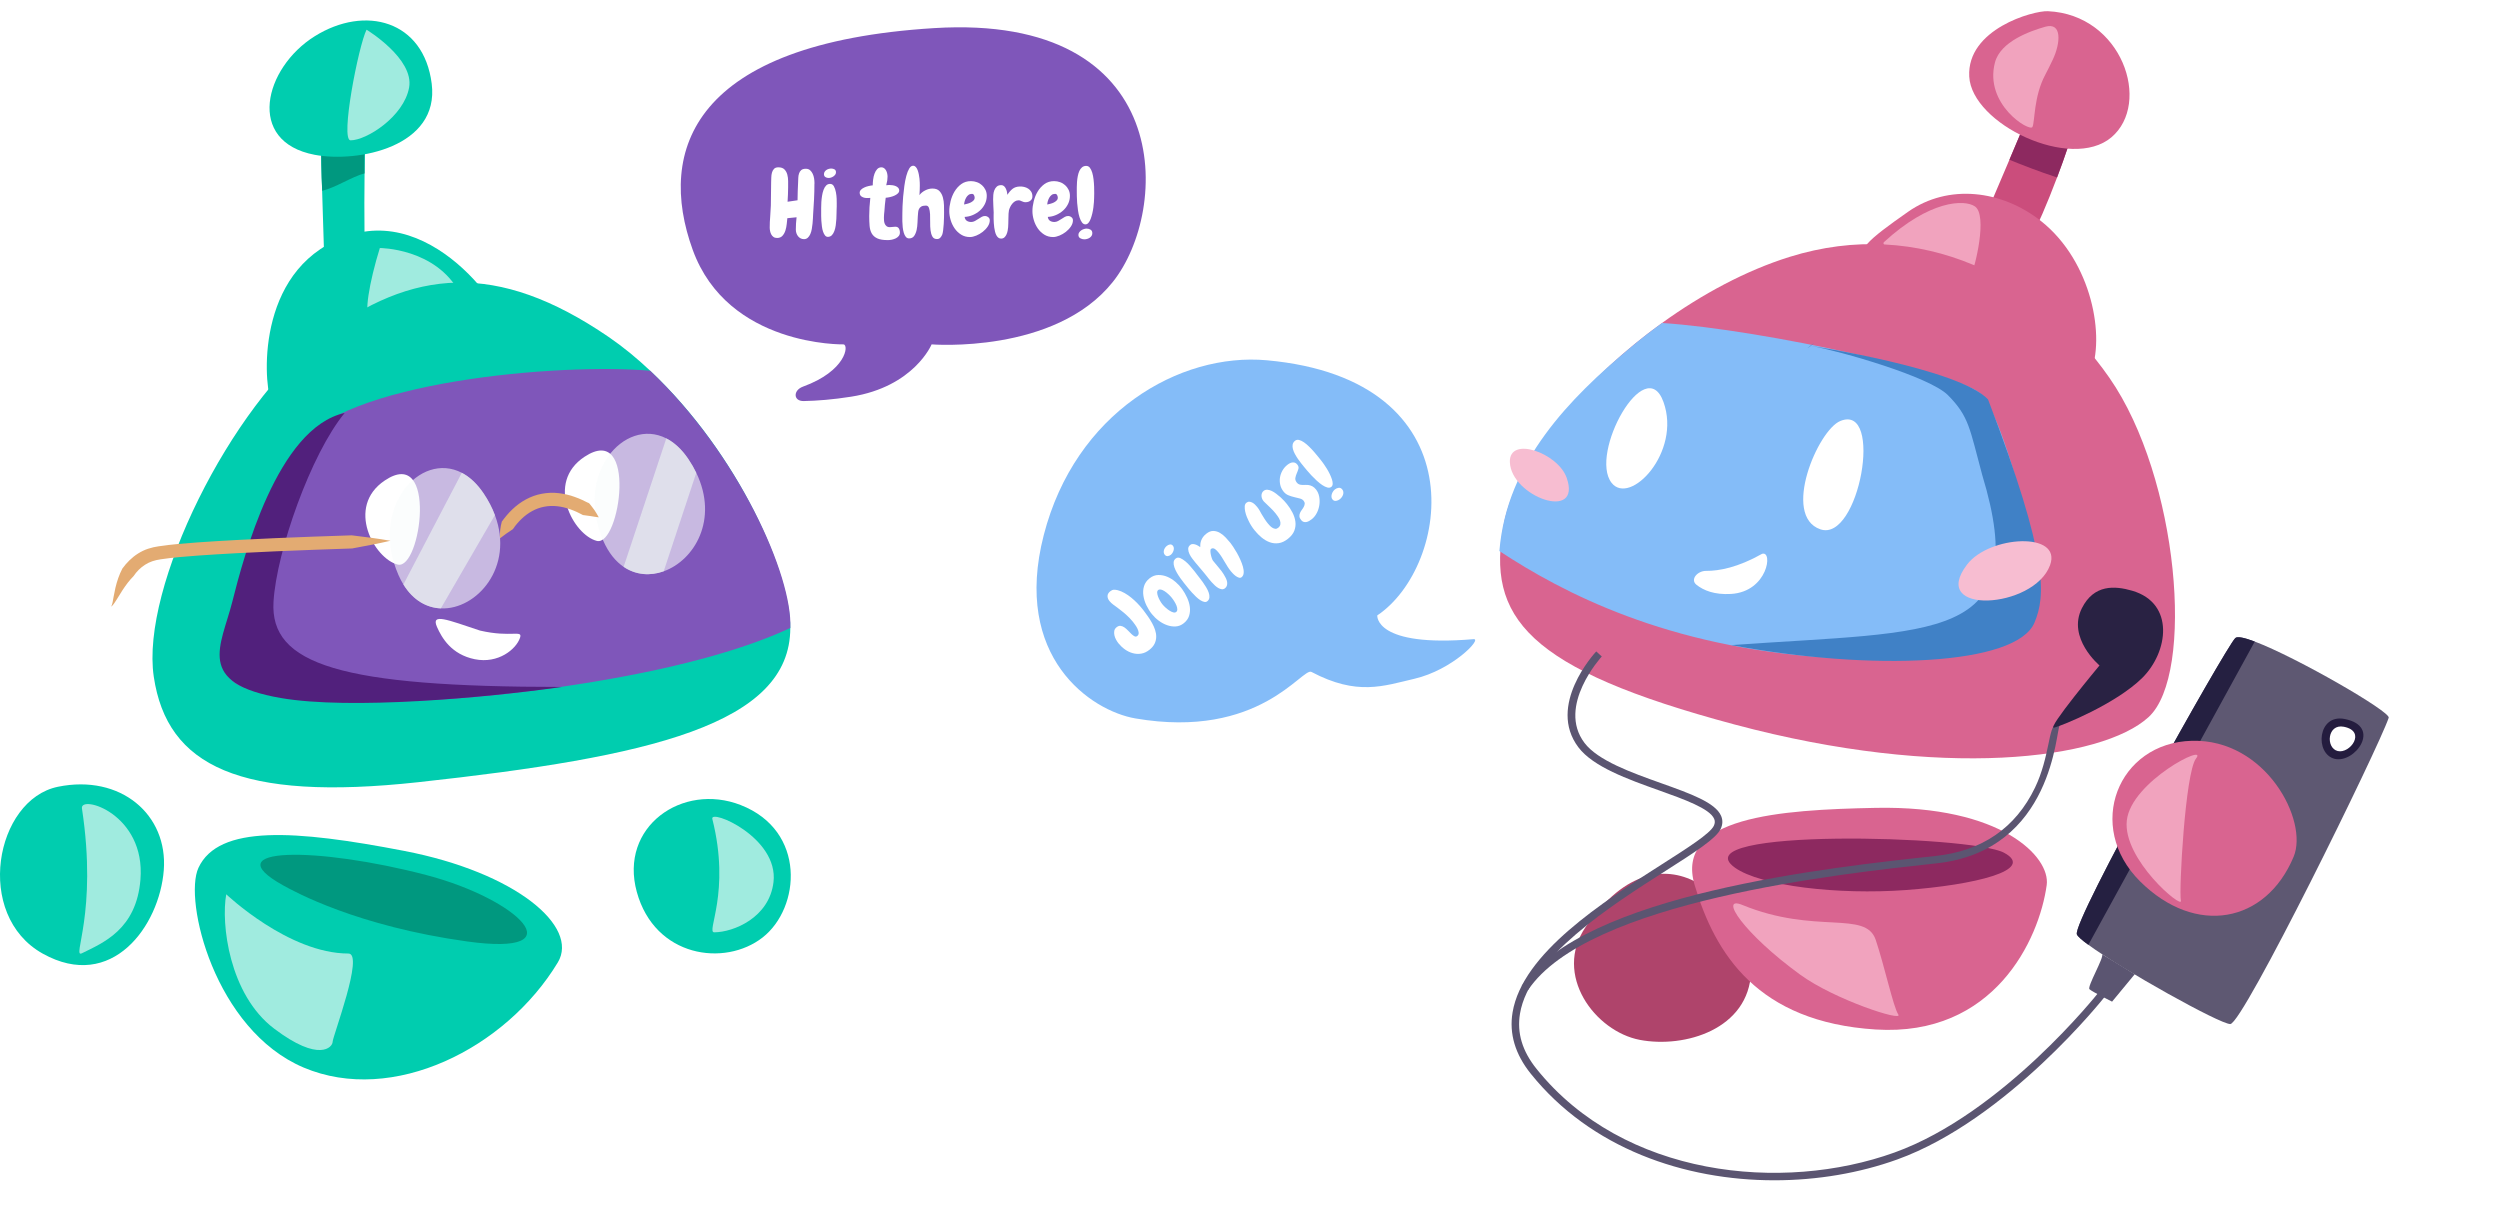 <svg fill="none"  viewBox="0 0 257 126"  xmlns="http://www.w3.org/2000/svg" xmlns:xlink="http://www.w3.org/1999/xlink"><filter id="a" color-interpolation-filters="sRGB" filterUnits="userSpaceOnUse" height="34.566" width="55.522" x="154.138" y="33.202"><feFlood flood-opacity="0" result="BackgroundImageFix"/><feBlend in="SourceGraphic" in2="BackgroundImageFix" mode="normal" result="shape"/><feColorMatrix in="SourceAlpha" result="hardAlpha" type="matrix" values="0 0 0 0 0 0 0 0 0 0 0 0 0 0 0 0 0 0 127 0"/><feOffset/><feGaussianBlur stdDeviation="3"/><feComposite in2="hardAlpha" k2="-1" k3="1" operator="arithmetic"/><feColorMatrix type="matrix" values="0 0 0 0 0 0 0 0 0 0 0 0 0 0 0 0 0 0 0.06 0"/><feBlend in2="shape" mode="normal" result="effect1_innerShadow"/></filter><filter id="b" color-interpolation-filters="sRGB" filterUnits="userSpaceOnUse" height="68.921" width="98.171" x="151.392" y="56.414"><feFlood flood-opacity="0" result="BackgroundImageFix"/><feColorMatrix in="SourceAlpha" result="hardAlpha" type="matrix" values="0 0 0 0 0 0 0 0 0 0 0 0 0 0 0 0 0 0 127 0"/><feOffset dy="2"/><feGaussianBlur stdDeviation="2"/><feColorMatrix type="matrix" values="0 0 0 0 0 0 0 0 0 0 0 0 0 0 0 0 0 0 0.12 0"/><feBlend in2="BackgroundImageFix" mode="normal" result="effect1_dropShadow"/><feBlend in="SourceGraphic" in2="effect1_dropShadow" mode="normal" result="shape"/></filter><filter id="c" color-interpolation-filters="sRGB" filterUnits="userSpaceOnUse" height="57.994" width="58.936" x="197.158" y="56.149"><feFlood flood-opacity="0" result="BackgroundImageFix"/><feColorMatrix in="SourceAlpha" result="hardAlpha" type="matrix" values="0 0 0 0 0 0 0 0 0 0 0 0 0 0 0 0 0 0 127 0"/><feOffset/><feGaussianBlur stdDeviation="10"/><feColorMatrix type="matrix" values="0 0 0 0 0 0 0 0 0 0 0 0 0 0 0 0 0 0 0.16 0"/><feBlend in2="BackgroundImageFix" mode="normal" result="effect1_dropShadow"/><feBlend in="SourceGraphic" in2="effect1_dropShadow" mode="normal" result="shape"/></filter><filter id="d" color-interpolation-filters="sRGB" filterUnits="userSpaceOnUse" height="34.223" width="58.084" x="23.167" y="37.934"><feFlood flood-opacity="0" result="BackgroundImageFix"/><feBlend in="SourceGraphic" in2="BackgroundImageFix" mode="normal" result="shape"/><feColorMatrix in="SourceAlpha" result="hardAlpha" type="matrix" values="0 0 0 0 0 0 0 0 0 0 0 0 0 0 0 0 0 0 127 0"/><feOffset/><feGaussianBlur stdDeviation="3"/><feComposite in2="hardAlpha" k2="-1" k3="1" operator="arithmetic"/><feColorMatrix type="matrix" values="0 0 0 0 0 0 0 0 0 0 0 0 0 0 0 0 0 0 0.06 0"/><feBlend in2="shape" mode="normal" result="effect1_innerShadow"/></filter><filter id="e" color-interpolation-filters="sRGB" filterUnits="userSpaceOnUse" height="29.952" width="73.049" x="5.432" y="38.595"><feFlood flood-opacity="0" result="BackgroundImageFix"/><feColorMatrix in="SourceAlpha" result="hardAlpha" type="matrix" values="0 0 0 0 0 0 0 0 0 0 0 0 0 0 0 0 0 0 127 0"/><feOffset dy="2"/><feGaussianBlur stdDeviation="3"/><feColorMatrix type="matrix" values="0 0 0 0 0 0 0 0 0 0 0 0 0 0 0 0 0 0 0.12 0"/><feBlend in2="BackgroundImageFix" mode="normal" result="effect1_dropShadow"/><feBlend in="SourceGraphic" in2="effect1_dropShadow" mode="normal" result="shape"/></filter><path d="m130.245 37.037c-9.011-.82-19.71 5.405-22.946 17.965-3.236 12.56 4.838 18.065 9.423 18.853 12.778 2.191 17.153-5.278 18.094-4.781 4.703 2.485 7.395 1.444 10.578.705 3.908-.907 7.017-4.154 6.088-4.074-10.205.871-9.899-2.443-9.899-2.443 7.468-4.976 10.557-24.233-11.338-26.225z" fill="#84bcf8"/><path d="m117.418 62.578.148.186c.143.188.29.392.444.609.153.22.293.446.421.676.129.23.234.466.313.707.079.241.118.482.114.721-.004.239-.059.471-.166.693-.106.222-.284.435-.533.631-.269.215-.551.344-.845.392-.295.048-.584.032-.867-.047-.283-.077-.551-.207-.802-.384-.25-.179-.472-.387-.662-.623-.084-.103-.166-.229-.248-.375-.082-.146-.138-.298-.173-.453-.035-.155-.039-.304-.015-.452s.106-.274.24-.38c.146-.116.285-.162.42-.14.136.022.268.078.395.167.126.091.248.2.368.327.121.129.234.245.344.347.109.105.214.181.315.232.102.05.196.038.286-.034.104-.083.15-.192.14-.33-.013-.138-.052-.275-.124-.42-.07-.143-.151-.279-.245-.408-.092-.129-.165-.229-.221-.298-.223-.278-.467-.528-.726-.755-.258-.227-.536-.447-.824-.663-.148-.111-.298-.222-.454-.334-.155-.112-.291-.24-.408-.382-.134-.169-.201-.34-.198-.52.004-.177.094-.336.268-.475.129-.104.253-.16.371-.167.117-.007.253.007.407.047.238.062.475.161.714.298.236.137.463.291.68.47.216.176.422.365.616.565.189.197.36.388.507.571z" fill="#fff"/><path d="m121.691 64.068c-.255.203-.53.313-.827.33-.297.017-.594-.025-.892-.132-.297-.104-.581-.258-.852-.46-.272-.202-.505-.429-.705-.676-.211-.261-.396-.558-.557-.889-.161-.331-.267-.665-.316-1.001-.052-.337-.032-.662.062-.975.092-.314.283-.585.571-.813.28-.222.579-.337.898-.341.32-.005.63.057.93.184.299.127.585.307.849.535.264.227.486.466.662.713.198.275.37.571.516.89.147.32.244.64.285.955.04.315.017.619-.075.912-.093.298-.275.552-.549.769zm-2.63-3.41c-.076.06-.11.152-.104.276.007.124.039.258.093.402s.121.286.203.428c.083.141.16.259.237.353.095.119.211.238.345.358.134.12.27.222.402.306.135.084.259.142.381.173.119.031.216.017.292-.043.081-.062.118-.154.116-.275-.002-.119-.031-.25-.088-.391s-.134-.287-.226-.435c-.096-.148-.189-.282-.287-.399-.089-.108-.195-.221-.322-.335-.126-.114-.252-.216-.381-.299-.13-.084-.252-.141-.371-.17-.12-.024-.217-.009-.29.051z" fill="#fff"/><path d="m120.577 56.106c.056.069.087.147.092.23.006.083-.003.172-.029.26s-.065.174-.117.252c-.051.078-.109.14-.168.188-.1.079-.206.123-.321.133-.115.01-.214-.037-.298-.14-.06-.075-.094-.155-.102-.241-.007-.086 0-.17.024-.25.025-.08.064-.159.117-.234.054-.075.114-.139.179-.19.095-.076.2-.121.316-.141.119-.02.221.025.307.133zm2.097 2.474c.056.069.114.141.177.219s.118.152.168.224c.062.088.153.202.267.343.113.141.231.296.353.467.121.171.239.351.352.536.112.185.201.368.262.546.062.178.088.342.073.496-.011.151-.078.281-.199.384-.09.079-.202.108-.329.079-.129-.027-.264-.088-.408-.178-.145-.093-.289-.209-.434-.348-.146-.139-.283-.278-.41-.418-.127-.138-.242-.269-.342-.391-.1-.125-.174-.216-.221-.275-.065-.081-.156-.192-.272-.338-.118-.144-.238-.307-.364-.483-.126-.176-.244-.362-.358-.557-.111-.195-.2-.383-.263-.569-.063-.186-.089-.355-.077-.511s.084-.286.215-.39c.135-.106.292-.123.469-.043.176.078.355.192.533.341s.342.311.486.484c.145.173.253.298.322.384z" fill="#fff"/><path d="m127.642 59.333c-.084.067-.184.084-.295.045-.113-.036-.219-.094-.326-.173-.104-.079-.203-.165-.292-.261-.09-.096-.155-.171-.2-.224-.118-.147-.231-.304-.332-.465-.102-.161-.203-.327-.299-.493-.096-.166-.198-.329-.299-.493-.102-.161-.214-.318-.333-.465-.049-.059-.102-.122-.164-.187-.061-.065-.126-.122-.191-.169-.069-.047-.138-.077-.21-.083-.072-.006-.142.013-.206.066-.045.035-.065.113-.063.226.002.116.017.238.044.367.027.129.059.252.103.37.041.117.08.198.114.242.089.108.177.217.271.328.091.108.184.22.277.334l.346.43c.067.093.133.19.199.293.065.101.123.204.176.309.058.101.102.205.139.309s.056.208.057.306c.004.101-.013.195-.045.287-.034.092-.093.172-.183.243-.101.078-.208.113-.326.099s-.236-.055-.357-.122c-.12-.068-.241-.161-.361-.272-.119-.111-.23-.227-.336-.342-.106-.115-.197-.224-.278-.329-.078-.102-.143-.185-.19-.243l-.281-.35c-.151-.189-.305-.37-.46-.546-.154-.176-.306-.357-.455-.54-.079-.1-.181-.225-.301-.382-.121-.155-.225-.319-.307-.493s-.126-.343-.131-.511c-.005-.168.07-.313.224-.435.07-.056.151-.082.241-.081.091 0.0.183.016.279.048.095.032.185.071.273.125.088.054.159.099.22.143-.005-.109 0-.221.014-.341.016-.117.045-.235.09-.352.044-.117.107-.232.188-.346.08-.114.189-.222.324-.331.255-.203.502-.3.74-.291.24.009.467.075.678.203.214.127.412.289.593.483.182.197.341.378.478.545.068.083.162.215.28.393.118.178.242.38.372.605.129.225.252.465.365.72.114.255.206.497.269.729.064.232.091.443.076.635-.015.192-.08.333-.209.437z" fill="#fff"/><path d="m132.296 51.817c.219.272.409.562.569.875.161.31.261.623.302.936s.004.621-.109.922c-.114.301-.332.58-.657.839-.319.254-.636.403-.954.447-.316.046-.621.014-.917-.093-.296-.106-.574-.271-.839-.49s-.506-.465-.724-.74c-.24-.297-.443-.619-.608-.966-.048-.092-.109-.224-.18-.4-.072-.174-.128-.356-.17-.545s-.059-.368-.051-.537c.008-.169.064-.295.168-.379.1-.078.202-.116.306-.109.103.007.206.037.307.092.102.053.194.123.277.205s.156.163.216.236c.093.114.173.232.245.354.069.122.14.247.206.371.099.163.201.327.302.49.102.161.214.318.333.465.06.075.131.153.211.24.08.085.171.16.267.22.098.06.196.097.298.109.1.014.202-.021.3-.099.129-.104.205-.221.227-.35.023-.129.009-.262-.038-.397s-.113-.265-.199-.391c-.087-.126-.17-.239-.249-.339-.174-.216-.363-.419-.563-.607-.201-.185-.4-.378-.6-.576-.024-.02-.054-.054-.092-.098-.06-.075-.107-.159-.142-.252-.035-.093-.055-.188-.057-.283-.001-.095.013-.187.049-.276.035-.09.094-.164.172-.229.11-.088.238-.125.385-.117.146.011.298.053.452.126.156.076.313.175.47.295.158.12.309.246.451.372.141.129.266.253.377.376.115.131.199.229.259.304z" fill="#fff"/><path d="m133.366 47.759c.116.144.152.289.112.435-.042.148-.098.297-.167.456-.069.158-.12.316-.148.478-.031.162.024.326.159.493.072.089.154.15.25.179.093.032.192.048.298.05.104.002.215.001.335-.003s.238.001.356.022c.117.021.238.063.361.128.121.065.241.168.357.312.167.208.279.455.333.74s.06.574.018.861c-.043.289-.128.565-.263.823-.134.261-.304.472-.508.634-.084.067-.175.128-.269.184-.095.056-.189.091-.285.111-.095.02-.19.016-.284-.01-.096-.027-.181-.088-.262-.188-.112-.139-.172-.268-.179-.389-.007-.119.014-.235.064-.349.049-.111.111-.219.19-.32.077-.101.144-.206.198-.309.053-.103.086-.208.093-.311s-.032-.209-.12-.317c-.084-.105-.212-.179-.384-.225-.172-.046-.359-.092-.56-.138-.2-.046-.402-.108-.599-.188-.198-.077-.367-.203-.507-.378-.172-.214-.288-.443-.344-.695-.057-.25-.068-.5-.029-.751s.123-.488.251-.716.296-.424.506-.59c.081-.065.164-.119.254-.165.09-.046.178-.074.27-.086.089-.01.179.001.266.032.088.031.16.097.237.191z" fill="#fff"/><path d="m135.848 47.381c.065.081.146.191.246.334.101.145.203.301.309.473s.205.353.297.544c.091.191.165.37.221.542.057.17.081.324.079.463-.005.139-.051.242-.141.314-.109.088-.246.109-.41.063-.165-.046-.338-.128-.524-.253-.185-.125-.376-.276-.569-.455-.194-.179-.376-.361-.549-.543-.172-.183-.327-.356-.462-.52s-.24-.289-.312-.378c-.072-.089-.163-.2-.272-.336-.109-.136-.22-.285-.332-.449-.112-.162-.212-.331-.308-.504-.095-.173-.165-.342-.209-.51-.044-.166-.053-.324-.026-.473.03-.147.109-.276.243-.382.121-.095.261-.123.418-.083.159.04.328.122.504.243.175.121.355.274.538.455.183.181.355.361.514.545.159.184.306.36.436.523.13.164.232.294.309.388zm2.133 2.93c.067.083.106.172.115.268.009.093 0 .188-.031.28-.032.092-.077.181-.136.258-.059.08-.125.148-.201.208-.109.088-.239.143-.384.166-.144.023-.267-.029-.367-.151-.06-.075-.094-.158-.101-.254-.006-.096.003-.19.032-.288.03-.095.072-.187.13-.274.057-.085.121-.156.191-.212.114-.09.241-.145.383-.164.142-.021.264.034.369.162z" fill="#fff"/><path d="m163.018 95.273c-3.396 4.932.949 10.753 5.565 11.628s11.207-1.096 11.427-7.009c.219-5.913-8.732-16.614-16.992-4.619z" fill="#af446b"/><path d="m210.401 90.984c.398-2.893-4.653-8.192-17.579-7.936-9.894.197-20.694.927-18.613 7.936 2.099 7.071 6.463 14.081 18.613 14.849s16.803-9.217 17.579-14.849z" fill="#d96490"/><path d="m178.345 89.192c2.619 1.887 10.599 2.816 17.579 2.304 6.98-.512 13.443-2.048 10.082-3.84s-33.349-2.56-27.661 1.536z" fill="#8d2960"/><path d="m179.12 93.032c-2.494-1.022.13 2.944 5.946 7.168 3.539 2.571 10.599 4.865 10.082 4.097s-1.411-4.964-2.326-7.681c-1.034-3.072-6.205-.512-13.702-3.584z" fill="#f1a3be"/><path d="m213.091 13.294c-.059.582-.789 2.735-1.625 4.949-1.008 2.663-2.167 5.413-2.498 5.615-.605.376-3.698.366-4.976-1.386 0 0 1.325-3.102 2.577-6.048 1.031-2.423 2.013-4.738 2.173-5.142.354-.893 4.477.737 4.349 2.011z" fill="#cb4d7c"/><path d="m213.091 13.294c-.059.582-.789 2.735-1.626 4.949-1.869-.609-3.674-1.317-4.896-1.819 1.031-2.423 2.013-4.738 2.173-5.142.354-.893 4.477.737 4.349 2.012z" fill="#8d2960"/><path d="m210.521 1.151c-1.506-.068-8.344 1.837-8.084 6.721.259 4.884 10.463 9.753 14.613 6.246 4.15-3.507 1.118-12.62-6.529-12.967z" fill="#d96490"/><path d="m214.865 38.473c1.602-3.753.194-11.578-5.017-15.722-4.057-3.226-9.551-3.887-13.699-.979-4.126 2.893-5.693 4.178-4.078 5.166.963.59 21.165 15.352 22.794 11.535z" fill="#d96490"/><path d="m193.665 24.894c-.766.704 8.358 4.668 8.879 3.616.52-1.052 1.789-6.366.489-7.283-1.074-.755-4.67-.653-9.368 3.667z" fill="#f1a3be"/><path d="m211.034 6.115c.778-1.647.987-3.868-.781-3.366-1.534.437-4.601 1.505-5.17 3.669-1.139 4.328 3.587 7.174 3.853 6.632.264-.542.114-3.111 1.322-5.375.246-.459.508-.995.776-1.559z" fill="#f1a3be"/><path d="m220.871 73.721c-4.794 4.387-21.215 6.463-42.547.76s-25.584-10.993-23.724-20.619c.116-.602.281-1.221.491-1.851 2.019-6.105 8.223-13.371 15.767-18.81 4.125-2.974 8.649-5.4 13.109-6.792 13.462-4.201 25.738 2.155 32.882 12.432 7.145 10.277 8.816 30.492 4.022 34.879z" fill="#d96490"/><g filter="url(#a)"><path d="m205.84 66.334c-2.736.882-9.305 1.826-17.985 1.266-16.496-1.064-27.168-6.644-33.717-10.952.734-9.226 7.367-15.801 13.345-20.818 1.087-.913 2.216-1.791 3.375-2.628 10.387.671 31.256 5.296 32.93 7.445 1.978 2.539 3.924 10.122 5.626 16.606.727 2.77-.067 7.952-3.574 9.082z" fill="#84bcf8"/></g><path d="m161.059 49.131c-.889-2.566-5.932-4.367-5.845-1.632.114 3.55 7.42 6.174 5.845 1.632z" fill="#f7bdd1"/><path d="m189.19 43.275c-2.32.943-6.051 9.754-2.062 11.136 3.99 1.382 6.551-12.964 2.062-11.136z" fill="#fff"/><path d="m165.669 49.633c1.884 2.425 7.202-3.145 5.335-8.312-1.866-5.168-7.669 5.31-5.335 8.312z" fill="#fff"/><path d="m174.401 60.12c-.692-.548.101-1.439.983-1.433 1.344.009 3.272-.352 5.751-1.75 1.16-.39.604 3.902-3.195 4.121-1.694.098-2.811-.361-3.539-.938z" fill="#fff"/><path d="m177.987 66.317c21.143-1.519 31.036-.186 25.78-17.511-1.28-4.723-1.328-5.985-3.525-8.189-1.883-1.889-10.933-4.495-14.086-5.062-1.159.836 1.086-.913 0 0 0 0 15.227 2.332 18.213 5.504 6.331 16.491 5.886 20.261 4.783 22.931-1.836 4.444-16.775 5.028-31.165 2.328z" fill="#4081c6"/><path d="m202.228 58.016c2.281-2.97 9.795-3.4 8.516.089-1.662 4.528-12.554 5.168-8.516-.089z" fill="#f7bdd1"/><g filter="url(#b)"><path d="m245.559 71.784c-1.047 3.111-14.994 31.488-16.287 31.488-1.085 0-11.095-5.591-14.588-8.146-.669-.486-1.098-.865-1.181-1.07-.517-1.28 15.252-29.441 16.286-30.465.202-.2.944-.038 2.001.361 4.331 1.636 13.976 7.214 13.769 7.831z" fill="#5e5872"/><path d="m231.79 63.953-17.106 31.174c-.669-.486-1.098-.865-1.181-1.07-.517-1.28 15.252-29.441 16.286-30.465.202-.2.944-.038 2.001.361z" fill="#252041"/><g fill="#5b5571"><path d="m182.406 119.334c-9.232 0-18.864-3.261-25.045-10.96-1.603-1.996-2.234-4.116-1.869-6.3 1.013-6.083 9.283-11.354 15.322-15.204 2.681-1.71 4.997-3.185 5.37-3.983.118-.254.129-.479.033-.707-.452-1.067-3.12-2.02-5.7-2.942-3.157-1.126-6.732-2.404-8.252-4.408-3.257-4.301 1.618-9.639 1.828-9.864l.571.52c-.046.051-4.648 5.092-1.779 8.883 1.381 1.823 4.842 3.059 7.896 4.147 2.988 1.067 5.571 1.989 6.152 3.366.181.428.166.873-.044 1.324-.468 1.001-2.642 2.389-5.653 4.309-5.584 3.558-14.022 8.937-14.979 14.682-.331 1.989.228 3.853 1.711 5.699 8.93 11.115 25.268 12.733 36.79 8.581 11.137-4.009 20.927-16.389 21.025-16.515l.613.471c-.098.126-10.023 12.68-21.372 16.766-3.828 1.38-8.177 2.135-12.618 2.135z"/><path d="m157.077 99.788-.647-.425c6.337-9.472 31.718-12.204 42.555-13.371 4.78-.515 8.216-2.877 10.214-7.025 1.504-3.123 1.404-6.417 2.133-6.417l.411.015c-.411.344-.585 12.886-12.675 14.186-9.806 1.06-35.857 3.866-41.991 13.036z"/><path d="m216.093 96.097c.254.264-1.556 3.336-1.297 3.592.258.256 2.326 1.28 2.326 1.28l2.327-2.817z"/></g><path d="m241.035 71.912c-2.8-.556-3.102 3.584-1.034 4.096 2.068.512 4.912-3.328 1.034-4.096z" fill="#241c3e"/><path d="m240.947 72.71c-1.706-.338-1.889 2.184-.63 2.496 1.261.312 2.993-2.028.63-2.496z" fill="#fff"/><path d="m219.191 58.727c-1.805-.525-3.932-.66-5.171 1.792-1.551 3.072 1.81 5.888 1.81 5.888s-5.507 6.607-4.677 6.4c.83-.205 6.381-2.455 9.072-5.12 2.691-2.665 3.36-7.68-1.034-8.96z" fill="#292243"/></g><g filter="url(#c)"><path d="m235.787 88.07c1.544-3.702-2.851-12.113-10.458-11.917-7.604.196-11.027 8.791-5.324 14.458 5.706 5.665 12.931 4.299 15.782-2.541z" fill="#d96490"/><path d="m225.752 77.976c1.312-1.669-6.67 2.357-7.115 6.365-.444 4.007 5.781 9.194 5.559 8.251-.222-.943.445-13.201 1.556-14.615z" fill="#f1a3be"/></g><path d="m76.138 82.756c-5.994-2.337-12.52 2.237-10.672 8.944 1.848 6.707 9.031 7.722 12.93 4.673 3.899-3.049 4.514-10.977-2.259-13.617z" fill="#00cdaf"/><path d="m73.226 84.186c1.914 7.582-.675 11.659.197 11.657 1.99-.014 5.657-1.506 6.092-5.158.547-4.603-6.562-7.582-6.289-6.498z" fill="#a0ebdf"/><path d="m37.701 12.69c-.24 2.014-.271 6.923-.227 11.816.053 6.318.227 12.609.227 12.609s-2.747 5.156-3.662 0c-.359-2.025-.579-6.228-.711-10.587-.205-6.736-.441-14.267-.441-14.267.017-.146.278.138.311 0 .494-2.041 2.725-3.164 3.867-2.185.503.429.796 1.267.635 2.613z" fill="#00cdaf"/><path d="m37.701 11.809c-.24 1.025-.271 3.524-.227 6.014-1.315.345-2.953 1.459-4.35 1.79-.205-3.429-0-7.805-0-7.805.017-.074.042-.148.075-.218l3.867-1.112c.503.218.796.645.635 1.33z" fill="#00987f"/><path d="m32.349 15.914c4.429.842 12.851-.812 12.031-7.311-.82-6.498-6.836-8.123-12.031-4.874-5.195 3.249-7.109 10.831 0 12.185z" fill="#00cdaf"/><path d="m51.899 34.702c1.624-.357-6.289-13.538-15.859-10.56-9.57 2.978-9.023 14.621-8.203 17.058.82 2.437 21.601-5.957 24.061-6.498z" fill="#00cdaf"/><path d="m37.681 3.053c-.82 1.625-2.734 11.373-1.641 11.373 1.641 0 5.468-2.437 6.015-5.416.547-2.979-4.375-5.957-4.375-5.957z" fill="#a0ebdf"/><path d="m39.048 25.496c-1.094 3.52-1.692 7.046-.982 7.179.708.133 9.909-1.221 9.184-2.575-2.461-4.603-8.203-4.603-8.203-4.603z" fill="#a0ebdf"/><path d="m5.955 80.88c-6.442 1.319-8.662 13.197-1.556 17.156 7.106 3.958 11.992-2.859 12.438-8.578.443-5.719-4.443-9.897-10.882-8.578z" fill="#00cdaf"/><path d="m8.424 83.103c1.641 10.831-1.094 15.434 0 14.892 2.187-1.083 5.6-2.445 6.015-7.582.547-6.769-6.234-8.754-6.015-7.311z" fill="#a0ebdf"/><path d="m20.399 89.217c-1.54 3.326 1.655 16.649 10.817 20.528 9.162 3.876 20.794-1.962 26.128-10.809 2.215-3.672-4.28-9.244-15.81-11.467-11.195-2.158-19.072-2.706-21.135 1.747z" fill="#00cdaf"/><path d="m29.109 91.017c1.192.663 7.623 4.203 18.935 5.768 11.312 1.565 5.239-4.349-4.205-6.827-11.197-2.935-21.929-2.943-14.729 1.059z" fill="#00987f"/><path d="m23.258 91.933c-.547 2.978.274 10.289 4.922 13.809s6.015 1.896 6.015 1.354c0-.541 3.265-9.073 1.625-9.073-6.162 0-12.562-6.09-12.562-6.09z" fill="#a0ebdf"/><path d="m81.243 64.553c0 9.919-14.399 13.259-38.252 15.857-18.318 1.995-25.816-1.639-27.183-10.845s7.929-27.889 17.226-34.929c9.296-7.04 18.046-7.852 29.53 0 1.493 1.021 2.923 2.196 4.282 3.482 9.097 8.583 14.399 20.768 14.399 26.435z" fill="#00cdaf"/><g filter="url(#d)"><path d="m81.243 64.553c-3.874 1.819-10.286 3.896-20.321 5.553-19.686 3.249-34.178 2.166-36.912 0-2.734-2.166 1.641-16.246 6.562-24.098 4.263-6.802 27.189-8.727 36.273-7.89 9.097 8.583 14.651 21.139 14.399 26.435z" fill="#7f56ba"/></g><path d="m28.117 61.864c.308-5.176 3.852-15.225 7.318-19.412-6.933 1.522-10.399 14.844-11.555 19.412s-3.852 8.374 5.007 9.896c7.087 1.218 20.799 0 28.887-1.142-22.724 0-30.042-2.284-29.657-8.754z" fill="#51207c"/><path d="m49.346 64.823c-3.364-1.113-5.067-1.839-4.424-.375.49 1.117 1.479 2.833 3.886 3.32 2.407.487 4.25-1.02 4.65-2.203.291-.86-.888.004-4.112-.742z" fill="#fff"/><path d="m39.553 49.396c-4.048 2.715-1.069 8.054 1.335 8.642 2.404.588 4.115-12.299-1.335-8.642z" fill="#fff"/><path d="m60.096 46.952c-4.072 2.679-1.143 8.044 1.256 8.653s4.227-12.261-1.256-8.653z" fill="#fff"/><g filter="url(#e)"><path d="m45.318 60.543c-1.43-.06-2.83-.807-3.847-2.456-.183-.295-.353-.623-.509-.977-3.002-6.861 2.19-12.759 6.513-10.506.793.414 1.558 1.105 2.237 2.112.509.758.894 1.506 1.165 2.237 2.01 5.35-1.873 9.75-5.559 9.591z" fill="#f8fbfb" opacity=".6"/><path d="m68.228 56.73c-1.364.49-2.849.403-4.118-.458-.818-.555-1.545-1.43-2.094-2.683-2.997-6.845 2.166-12.732 6.483-10.522.804.414 1.58 1.107 2.267 2.128.32.474.588.945.812 1.408 2.316 4.795-.191 8.998-3.349 10.127z" fill="#f8fbfb" opacity=".6"/><path d="m11.432 60.359c.145-.298.172-.625.235-.953.06-.325.123-.655.2-.988.159-.661.377-1.33.716-1.977.427-.585.96-1.129 1.608-1.538.323-.203.67-.374 1.034-.493.361-.119.741-.203 1.075-.249 1.362-.206 2.674-.3 4.003-.401 1.323-.095 2.647-.173 3.967-.244 2.644-.141 5.285-.252 7.927-.349l3.962-.135c1.329.163 2.655.322 3.981.558-1.312.306-2.625.544-3.937.791l-3.956.138c-2.636.097-5.274.208-7.905.349-1.315.07-2.63.149-3.94.241-1.304.098-2.63.198-3.88.387-.32.046-.585.108-.85.195-.265.087-.511.208-.746.357-.47.292-.878.701-1.206 1.189-.424.422-.798.929-1.151 1.473-.18.271-.35.552-.522.84-.09.141-.18.284-.276.425-.096.135-.197.284-.336.385z" fill="#e3ab72"/><path d="m51.407 53.332c-.033-.29-.014-.577.016-.864.03-.29.09-.571.167-.853.328-.444.678-.877 1.091-1.262.809-.774 1.862-1.384 3.021-1.595.574-.106 1.165-.13 1.736-.062.566.073 1.129.192 1.649.39.268.081.514.206.771.311.129.054.246.122.369.181.06.03.12.065.183.089.066.022.134.041.18.098.18.23.361.447.525.68.156.241.303.482.438.737-.293-.033-.566-.081-.834-.127l-.793-.108c-.216-.1-.421-.227-.64-.322-.219-.087-.432-.198-.656-.265-.88-.317-1.802-.441-2.669-.271-.867.157-1.668.609-2.332 1.243-.331.317-.64.669-.897 1.062-.432.276-.867.585-1.326.94z" fill="#e3ab72"/><g fill="#eaf0f0"><path d="m50.876 50.952-5.559 9.591c-1.43-.059-2.83-.807-3.847-2.456l6.004-11.483c.793.414 1.558 1.105 2.237 2.112.508.758.894 1.505 1.165 2.236z" opacity=".7"/><path d="m71.577 46.603-3.349 10.127c-1.364.49-2.849.404-4.118-.458l4.388-13.205c.804.414 1.58 1.107 2.267 2.128.32.474.588.945.812 1.408z" opacity=".7"/></g></g><path d="m82.546 39.746c-1.027.373-1.01 1.504.082 1.483 1.355-.026 2.983-.15 4.876-.45 6.463-1.024 8.265-5.376 8.265-5.376s12.668 1.024 18.613-6.4c5.946-7.424 6.463-27.649-18.355-26.113-24.818 1.536-28.525 12.56-24.818 22.785 3.619 9.984 15.511 9.728 15.511 9.728.563.08.25 2.738-4.175 4.343z" fill="#7f56ba"/><g fill="#fff"><path d="m83.722 18.905c0 .525-.013 1.052-.039 1.582-.026.53-.057 1.057-.096 1.582-.008.095-.013.223-.018.384-.008.161-.018.335-.039.522-.018.187-.044.376-.078.566-.031.19-.083.364-.15.517-.067.156-.152.282-.259.379s-.235.148-.388.148c-.134 0-.253-.028-.359-.085s-.194-.131-.264-.223-.124-.197-.163-.312c-.039-.118-.057-.238-.057-.366 0-.21.005-.42.018-.632.013-.212.031-.422.057-.632l-.949.095c-.018.164-.041.363-.062.594-.023.23-.067.453-.134.666s-.168.394-.302.545c-.134.151-.321.228-.556.228-.147 0-.269-.033-.364-.1-.096-.067-.173-.151-.23-.256-.057-.105-.098-.22-.124-.346-.026-.125-.039-.246-.039-.361 0-.379.015-.758.049-1.134.031-.376.054-.755.067-1.134.013-.399.018-.799.015-1.201-.003-.402.003-.806.015-1.211.005-.133.01-.289.015-.466.003-.177.026-.343.067-.499.041-.156.111-.287.212-.394.098-.107.248-.161.447-.161.274 0 .483.072.623.212.14.143.24.32.297.532s.085.438.085.673v.64c0 .253-.008.502-.018.745-.013.243-.026.489-.039.737l1.026-.151c.005-.31.013-.617.018-.922.005-.305.018-.609.039-.911.005-.146.013-.3.018-.466.005-.164.031-.318.078-.456.044-.138.119-.256.225-.346.106-.092.264-.138.476-.138.178 0 .323.051.437.151.111.102.202.225.269.371s.114.302.14.466c.026.164.039.312.039.445v.12z"/><path d="m86.016 20.939v.279c0 .097-.003.192-.01.279-.008.107-.01.251-.01.433 0 .182-.008.376-.018.584-.013.21-.034.422-.062.637s-.075.412-.14.589c-.065.177-.15.323-.253.433-.106.11-.238.169-.398.177-.121.005-.225-.041-.308-.143s-.152-.233-.207-.394-.096-.343-.119-.543c-.026-.2-.044-.392-.057-.579-.013-.187-.018-.358-.018-.517s0-.277 0-.351c0-.102 0-.246 0-.433 0-.187.005-.389.018-.604.013-.215.036-.433.072-.655.036-.223.085-.425.152-.609s.155-.333.264-.446c.109-.115.246-.172.414-.172.173 0 .302.085.393.256s.158.371.202.599c.044.228.07.456.078.678.005.228.008.394.008.502zm-.077-3.231c0 .09-.023.169-.072.238-.049.069-.111.131-.186.184-.078.054-.16.095-.248.123-.09.028-.173.043-.248.043-.129 0-.24-.031-.336-.095-.096-.064-.145-.161-.145-.294 0-.095.023-.179.072-.251.049-.072.106-.133.178-.182.07-.049.15-.085.24-.11.09-.026.176-.038.259-.038.121 0 .233.028.336.085.101.059.15.159.15.297z"/><path d="m91.245 24.682c-.455 0-.807-.059-1.06-.177-.253-.118-.442-.284-.566-.499-.124-.215-.199-.476-.225-.778-.026-.305-.039-.643-.039-1.016 0-.297.01-.597.028-.899.018-.299.049-.622.085-.965-.09 0-.16.003-.212.005-.052.003-.093.005-.124.005-.204 0-.383-.043-.533-.133-.15-.09-.225-.225-.225-.41 0-.115.044-.215.129-.305s.197-.164.331-.228c.134-.064.279-.115.437-.151.158-.038.305-.064.447-.077 0-.177.013-.374.039-.589.026-.215.072-.417.14-.604s.158-.343.274-.471c.116-.125.261-.189.442-.189.103 0 .194.031.274.09.08.061.145.136.197.228.052.092.09.195.116.31.026.115.039.225.039.333 0 .128-.01.256-.028.389-.018.133-.054.297-.106.494.108-.013.183-.021.22-.023.039-.003.072-.005.106-.005.109 0 .222.01.341.028.119.018.228.051.326.095.098.043.181.102.246.177.065.072.096.161.096.261 0 .115-.046.215-.14.305-.093.09-.209.164-.349.228s-.292.113-.45.148c-.16.036-.31.059-.45.072-.039.259-.065.499-.083.717-.016.218-.034.438-.052.661-.013.107-.023.218-.034.328-.01.11-.015.223-.015.338 0 .082.003.179.01.289.005.11.028.218.067.317.039.102.098.19.183.261.083.072.199.11.346.11.09 0 .184-.008.279-.023.096-.015.191-.023.287-.023.165 0 .287.056.359.172s.111.259.111.438c0 .133-.041.248-.119.346-.08.097-.181.177-.302.238-.121.059-.259.105-.408.138-.16.031-.302.046-.437.046z"/><path d="m97.049 21.878c0 .107-.003.269-.005.479-.003.212-.013.433-.028.666-.016.231-.036.451-.062.655-.026.205-.057.356-.096.451-.052.12-.119.225-.202.312-.083.09-.194.133-.336.133-.217 0-.375-.084-.47-.256-.096-.172-.16-.384-.191-.637-.031-.253-.044-.53-.039-.827.005-.297.003-.574-.01-.827s-.049-.466-.106-.637-.163-.256-.315-.256c-.212 0-.372.033-.483.1-.111.067-.191.154-.24.261s-.078.23-.085.371c-.01.138-.021.284-.034.438-.013.146-.023.343-.029.589-.008.246-.036.491-.085.732-.052.241-.137.448-.253.622-.119.174-.292.261-.522.261-.14 0-.253-.054-.341-.161-.088-.108-.155-.246-.207-.417-.052-.172-.088-.361-.111-.571-.023-.21-.036-.412-.039-.612-.003-.2-.003-.381 0-.545.003-.164.005-.289.005-.371 0-.126.005-.335.015-.627.01-.292.031-.617.062-.973.031-.358.072-.727.124-1.106s.119-.727.202-1.039c.083-.312.184-.568.302-.765.119-.197.259-.292.416-.284.103.005.191.051.264.133s.134.19.183.318c.049.131.088.271.119.422.031.151.057.302.072.451s.026.287.029.412c.003.128.005.225.005.294 0 .164-.003.33-.01.494-.008.164-.015.33-.028.494.147-.197.344-.358.589-.484.246-.126.494-.19.745-.19.321 0 .561.087.724.261.163.174.279.389.349.645.07.256.108.53.116.817.003.289.008.548.008.776z"/><path d="m101.749 22.649c0 .215-.07.425-.207.632-.137.205-.31.389-.517.55s-.429.292-.667.389c-.238.097-.455.148-.651.148-.339 0-.641-.084-.907-.251-.266-.169-.488-.381-.667-.64s-.315-.545-.408-.86c-.093-.312-.14-.62-.14-.917 0-.318.044-.655.134-1.016.09-.361.225-.694.408-.999.184-.305.414-.558.69-.76.279-.202.61-.305.993-.305.217 0 .424.036.623.11.199.072.37.177.517.31s.266.292.354.476c.091.184.135.389.135.617 0 .297-.065.576-.192.837-.129.259-.297.484-.509.673-.212.189-.455.343-.729.461-.274.118-.556.182-.845.195.026.184.101.318.225.399s.274.123.447.123c.127 0 .253-.031.375-.095.121-.064.24-.136.354-.212.116-.079.227-.151.341-.212.111-.064.225-.095.341-.095.127 0 .243.041.347.123.103.077.155.184.155.318zm-1.554-2.33c0-.082-.023-.169-.067-.256-.044-.09-.116-.133-.212-.133-.14 0-.259.036-.354.11-.096.072-.176.164-.24.277-.065.11-.114.23-.15.356-.036.128-.057.243-.062.351.09-.018.196-.043.321-.077.124-.031.243-.074.354-.128s.207-.123.287-.205c.083-.082.124-.179.124-.294z"/><path d="m105.461 20.785c-.09.005-.165-.003-.23-.023-.064-.023-.129-.046-.191-.072-.057-.026-.116-.049-.173-.072-.057-.023-.122-.031-.192-.023-.129.005-.24.041-.341.105-.098.064-.189.143-.269.238s-.15.202-.207.318c-.056.118-.103.233-.134.346-.018.077-.034.192-.044.346-.01.156-.015.323-.015.499-.008.184-.011.358-.011.522 0 .164-.008.294-.018.389-.008.102-.023.22-.049.356s-.065.264-.119.384c-.054.12-.127.223-.214.305-.091.082-.205.123-.347.123-.108 0-.204-.031-.282-.095-.08-.064-.147-.148-.201-.251-.055-.105-.099-.225-.135-.366-.036-.138-.062-.282-.082-.428-.019-.151-.034-.305-.044-.456-.011-.151-.016-.297-.019-.433-.002-.136-.002-.261 0-.376.003-.115.006-.205.006-.277-.008-.223-.018-.445-.034-.671-.015-.225-.023-.448-.023-.671 0-.138.005-.294.018-.466.013-.172.049-.33.106-.479.057-.148.142-.274.253-.376s.266-.151.466-.151c.108 0 .201.036.279.105.077.069.139.156.186.256.049.102.085.21.111.323.026.115.041.218.049.312.153-.246.326-.448.517-.604.191-.156.442-.238.747-.251.153-.005.305.008.455.043.15.036.287.092.414.172.124.079.227.182.308.31.08.128.124.277.129.446.013.202-.049.358-.184.466-.129.115-.294.172-.486.177z"/><path d="m110.298 22.649c0 .215-.07.425-.207.632-.137.205-.31.389-.517.55s-.429.292-.667.389c-.238.097-.455.148-.651.148-.339 0-.641-.084-.908-.251-.266-.169-.488-.381-.667-.64-.178-.259-.315-.545-.408-.86-.093-.312-.14-.62-.14-.917 0-.318.044-.655.135-1.016.09-.361.225-.694.408-.999.184-.305.414-.558.69-.76.28-.202.611-.305.993-.305.217 0 .424.036.623.11.199.072.37.177.517.31.148.133.266.292.354.476.091.184.135.389.135.617 0 .297-.065.576-.192.837-.129.259-.297.484-.509.673-.212.189-.455.343-.729.461s-.556.182-.845.195c.026.184.101.318.225.399s.274.123.447.123c.127 0 .253-.031.375-.095.121-.064.24-.136.354-.212.116-.079.227-.151.341-.212.111-.064.225-.095.341-.095.127 0 .243.041.347.123.103.077.155.184.155.318zm-1.556-2.33c0-.082-.024-.169-.067-.256-.044-.09-.117-.133-.212-.133-.14 0-.259.036-.355.11-.095.072-.175.164-.24.277-.065.11-.114.23-.15.356-.036.128-.057.243-.062.351.09-.018.196-.043.321-.077.124-.031.243-.074.354-.128s.207-.123.287-.205c.085-.082.124-.179.124-.294z"/><path d="m112.475 20.358c0 .102-.008.238-.018.412-.013.174-.031.361-.057.561s-.062.402-.111.609c-.049.205-.104.392-.168.561-.065.169-.14.305-.23.41-.091.105-.192.156-.308.156-.14 0-.261-.069-.359-.205-.099-.136-.184-.31-.249-.522-.067-.212-.119-.448-.157-.707-.039-.259-.068-.515-.086-.765s-.031-.481-.033-.694c-.003-.212-.005-.376-.005-.489 0-.113 0-.259 0-.433s.007-.358.023-.555c.015-.197.041-.392.077-.584.037-.192.088-.369.158-.527s.163-.287.279-.384c.117-.097.259-.148.432-.148.153 0 .279.064.38.195.098.131.178.297.24.504.06.205.106.435.135.689.028.254.049.502.057.745.01.243.013.471.01.678-.008.21-.01.374-.01.494zm-.184 3.61c0 .107-.026.202-.077.279-.052.079-.119.146-.202.2-.083.054-.173.092-.269.118-.095.026-.191.038-.287.038-.139 0-.274-.036-.403-.11-.129-.072-.191-.189-.191-.346 0-.095.026-.182.082-.261.055-.079.124-.148.207-.205s.173-.102.274-.133c.098-.031.194-.049.282-.049.147 0 .282.036.403.11.122.077.181.195.181.358z"/></g></svg>
